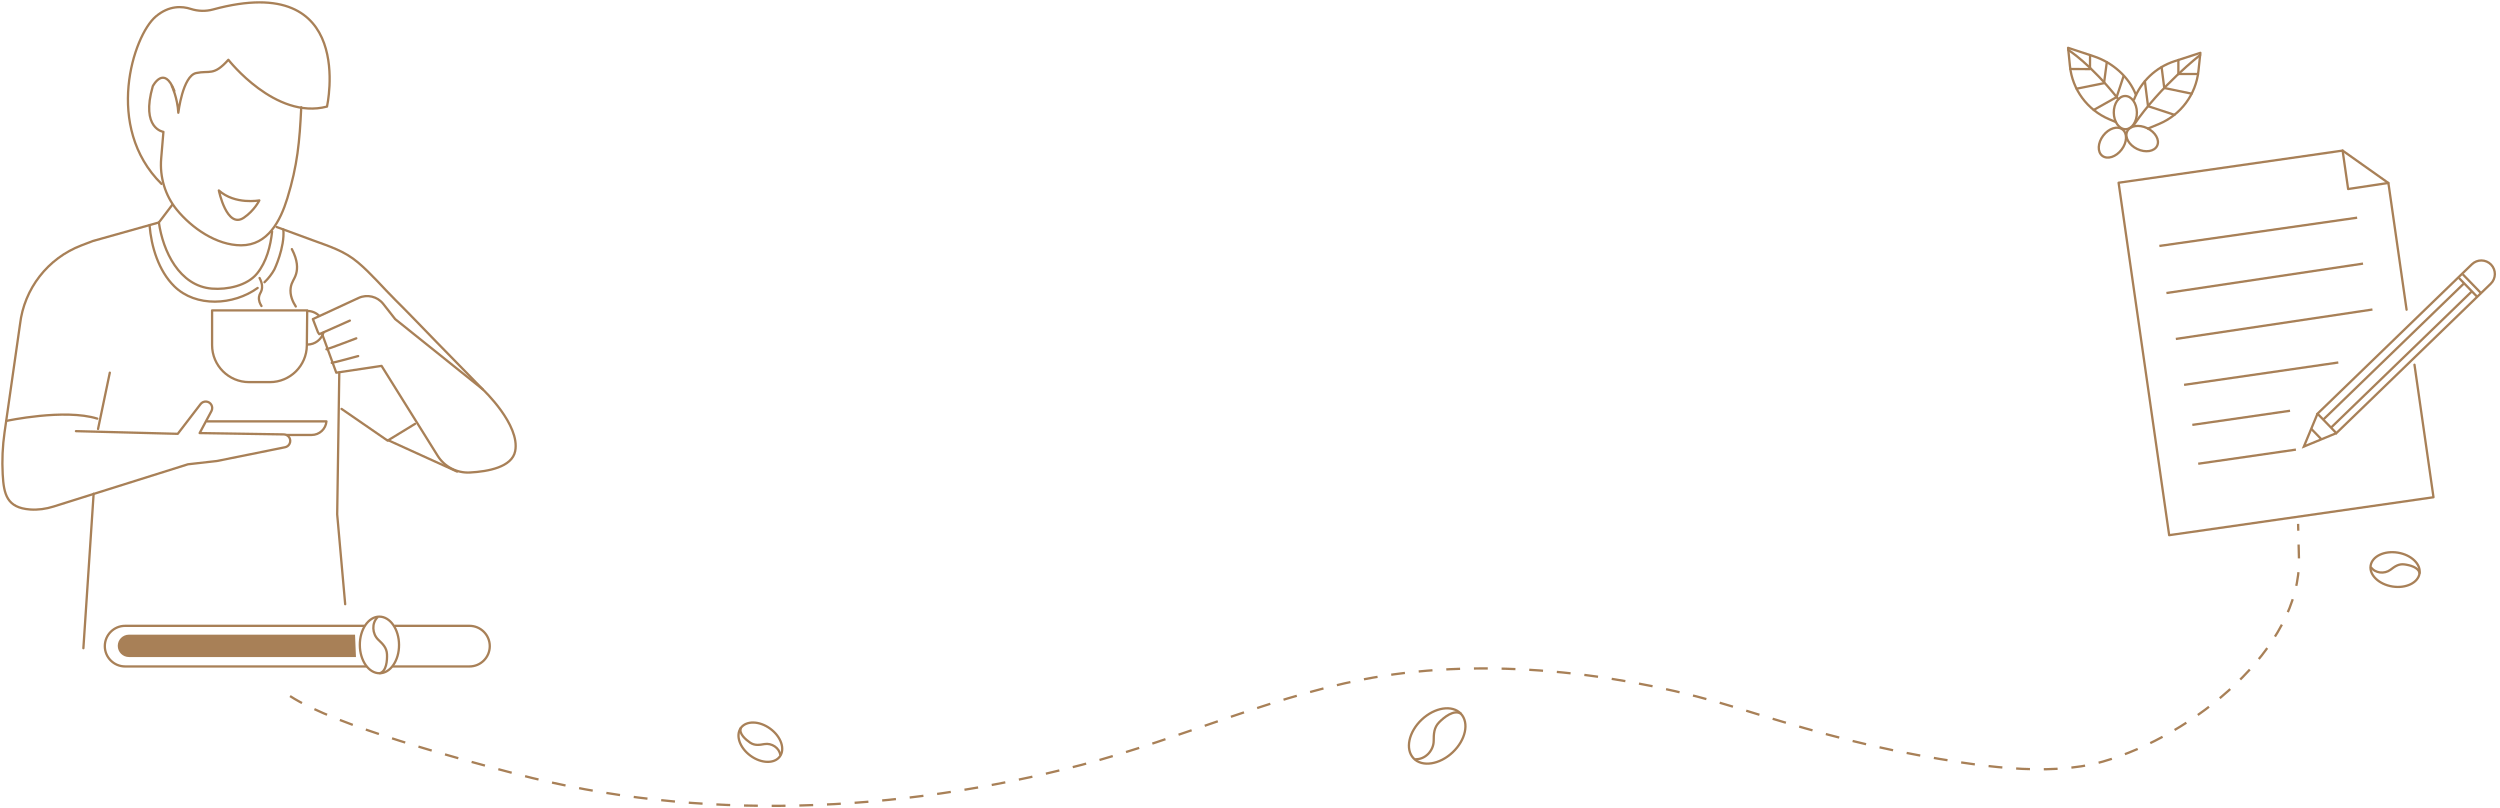 <?xml version="1.0" encoding="UTF-8"?>
<svg width="1046px" height="338px" viewBox="0 0 1046 338" version="1.1" xmlns="http://www.w3.org/2000/svg" xmlns:xlink="http://www.w3.org/1999/xlink">
    <title>2541CEB1-833D-4CE0-AE63-A45F96E2A2EA</title>
    <g id="Dashboard" stroke="none" stroke-width="1" fill="none" fill-rule="evenodd">
        <g id="04_Roaster-dashboard" transform="translate(-193, -3080)">
            <g id="Group-7" transform="translate(143, 3052)">
                <g id="Group-75" transform="translate(51, 29)">
                    <g id="Group-73" transform="translate(864.287, 19.006)" stroke="#A88057" stroke-width="0.965">
                        <g id="Group-72" transform="translate(126.521, 211.027)">
                            <path d="M11.434,0.19 C17.085,1.1 21.155,5.007 20.526,8.92 C19.897,12.831 14.806,15.266 9.156,14.357 C3.505,13.447 -0.565,9.539 0.064,5.627 C0.693,1.715 5.784,-0.719 11.434,0.19 Z" id="Stroke-1"></path>
                            <path d="M0.14,6.209 C1.909,8.856 5.885,9.227 8.352,7.364 C10.154,6.003 11.737,4.822 14.12,5.108 C16.304,5.369 20.343,6.305 20.537,8.988" id="Stroke-3"></path>
                        </g>
                        <g id="Group-71" transform="translate(21.133, 43.004)">
                            <polyline id="Stroke-65" stroke-linecap="round" stroke-linejoin="round" points="123.797 89.591 131.753 145.038 21.159 160.908 -3.69482223e-13 13.45 91.77 0.281 93.73 0 96.038 16.079 112.859 13.54 113.126 15.228 120.492 66.561"></polyline>
                            <line x1="93.73" y1="-3.64153152e-14" x2="112.859" y2="13.541" id="Stroke-67" stroke-linecap="round" stroke-linejoin="round"></line>
                            <path d="M155.835,47.695 L155.835,47.695 C158.011,49.943 157.953,53.529 155.705,55.704 L91.107,118.218 L83.229,110.077 L147.826,47.564 C150.074,45.388 153.66,45.447 155.835,47.695 Z" id="Stroke-69"></path>
                            <path d="M150.212,61.362 C149.698,60.831 142.334,53.221 142.334,53.221" id="Stroke-71"></path>
                            <line x1="88.881" y1="115.917" x2="147.638" y2="59.056" id="Stroke-73"></line>
                            <line x1="85.627" y1="112.555" x2="144.383" y2="55.693" id="Stroke-75"></line>
                            <polyline id="Stroke-77" points="91.107 118.218 77.517 123.83 83.229 110.077"></polyline>
                            <line x1="84.796" y1="120.727" x2="80.6" y2="116.391" id="Stroke-79"></line>
                            <line x1="151.463" y1="59.467" x2="144.013" y2="51.768" id="Stroke-81"></line>
                            <line x1="17.056" y1="39.892" x2="99.806" y2="28.071" id="Stroke-83"></line>
                            <line x1="20.011" y1="59.595" x2="102.269" y2="47.281" id="Stroke-85"></line>
                            <line x1="23.952" y1="78.805" x2="106.209" y2="66.491" id="Stroke-87"></line>
                            <line x1="27.399" y1="98.014" x2="91.925" y2="88.656" id="Stroke-89"></line>
                            <line x1="30.848" y1="114.762" x2="71.73" y2="108.851" id="Stroke-91"></line>
                            <line x1="33.31" y1="131.016" x2="74.193" y2="125.106" id="Stroke-93"></line>
                        </g>
                        <g id="Group-70" stroke-linecap="round" stroke-linejoin="round">
                            <path d="M14.689,36.748 C17.012,33.693 20.618,32.526 22.743,34.142 C24.868,35.758 24.708,39.544 22.385,42.599 C20.063,45.654 16.457,46.821 14.332,45.205 C12.207,43.589 12.367,39.803 14.689,36.748 Z" id="Stroke-101"></path>
                            <path d="M28.904,42.33 C25.447,40.664 23.584,37.364 24.743,34.959 C25.901,32.553 29.643,31.954 33.101,33.62 C36.558,35.286 38.421,38.586 37.263,40.991 C36.104,43.396 32.362,43.996 28.904,42.33 Z" id="Stroke-105"></path>
                            <path d="M28.789,27.042 C28.84,30.879 26.717,34.019 24.047,34.054 C21.378,34.089 19.173,31.007 19.122,27.17 C19.071,23.332 21.194,20.193 23.863,20.158 C26.532,20.122 28.738,23.204 28.789,27.042 Z" id="Stroke-109"></path>
                            <path d="M27.598,21.618 L27.598,21.618 C30.547,14.009 36.763,8.131 44.525,5.612 L55.356,2.097 L54.533,9.739 C53.478,19.551 47.178,28.017 38.082,31.846 L33.418,33.786" id="Stroke-113"></path>
                            <path d="M55.257,3.013 C55.257,3.013 38.62,15.943 27.598,32.163" id="Stroke-115"></path>
                            <polyline id="Stroke-117" points="32.122 13.972 33.444 24.41 44.489 28.036"></polyline>
                            <polyline id="Stroke-119" points="39.126 8.044 40.235 16.803 51.712 19.19"></polyline>
                            <polyline id="Stroke-121" points="46.144 5.086 46.144 10.955 54.373 10.955"></polyline>
                            <path d="M28.406,19.757 C25.5,12.132 18.558,6.14 10.811,3.576 L-2.48689958e-13,3.19744231e-14 L0.779,7.647 C1.779,17.465 8.031,25.967 17.105,29.847 L20.016,31.077" id="Stroke-123"></path>
                            <path d="M0.094,0.917 C0.094,0.917 9.138,6.434 21.052,21.517" id="Stroke-125"></path>
                            <polyline id="Stroke-127" points="23.166 12.006 20.315 20.607 10.72 26"></polyline>
                            <polyline id="Stroke-129" points="16.196 6.039 15.037 14.791 3.546 17.114"></polyline>
                            <polyline id="Stroke-131" points="9.195 3.042 9.162 8.91 0.932 8.864"></polyline>
                        </g>
                    </g>
                    <g id="Group-74" transform="translate(588.494, 295.35)" stroke="#A88057" stroke-width="0.965">
                        <path d="M5.364,4.724 C10.833,-0.43 18.158,-1.537 21.726,2.248 C25.293,6.034 23.753,13.281 18.284,18.434 C12.815,23.587 5.49,24.696 1.922,20.91 C-1.645,17.124 -0.104,9.878 5.364,4.724 Z" id="Stroke-5"></path>
                        <path d="M2.588,21.296 C6.76,21.573 10.328,17.732 10.363,13.674 C10.39,10.71 10.428,8.116 12.632,5.864 C14.651,3.802 18.859,0.347 21.807,2.292" id="Stroke-7"></path>
                    </g>
                    <g id="Group-6" transform="translate(307.983, 301.311)" stroke="#A88057" stroke-width="0.965">
                        <path d="M5.011,13.875 C0.504,10.571 -1.294,5.365 0.992,2.246 C3.28,-0.874 8.786,-0.725 13.292,2.578 C17.798,5.882 19.597,11.088 17.31,14.207 C15.023,17.327 9.517,17.178 5.011,13.875 Z" id="Stroke-9"></path>
                        <path d="M17.503,13.668 C17.142,10.581 13.853,8.491 10.881,9.012 C8.709,9.393 6.808,9.715 4.864,8.407 C3.083,7.209 -0.011,4.598 1.014,2.181" id="Stroke-11"></path>
                    </g>
                    <g id="Group">
                        <path d="M125.043,43.894 C124.362,58.261 123.461,68.159 119.218,81.965 C116.337,91.34 111.1,101.656 99.866,101.637 C89.566,101.618 79.244,94.433 72.949,86.723 C68.065,80.741 65.791,73.044 66.437,65.348 L67.377,54.175 C67.377,54.175 57.779,52.868 62.929,35.067 C62.929,35.067 67.639,25.894 71.948,37.021" id="Stroke-13" stroke="#A88057" stroke-width="0.965" stroke-linecap="round" stroke-linejoin="round"></path>
                        <line x1="40.024" y1="178.47" x2="44.944" y2="154.929" id="Stroke-15" stroke="#A88057" stroke-width="0.965" stroke-linecap="round" stroke-linejoin="round"></line>
                        <path d="M71.093,84.678 L65.473,92.079 L37.879,99.834 L33.069,101.669 C19.015,107.033 9.111,119.767 7.371,134.709 L0.905,179.892 C0.072,185.709 -0.187,191.594 0.132,197.462 C0.591,205.908 1.909,211.445 11.565,212.167 C14.904,212.417 18.257,211.928 21.451,210.924 L77.621,193.262 L89.792,191.882 L118.263,186.128 C119.036,185.971 119.703,185.486 120.09,184.798 C121.098,183.007 119.824,180.788 117.768,180.756 L82.528,180.196 L87.461,171.002 C88.4,169.252 87.204,167.121 85.222,167.011 C84.326,166.961 83.465,167.357 82.919,168.067 L73.369,180.512 L30.778,179.394" id="Stroke-17" stroke="#A88057" stroke-width="0.965" stroke-linecap="round" stroke-linejoin="round"></path>
                        <polyline id="Stroke-19" stroke="#A88057" stroke-width="0.965" stroke-linecap="round" stroke-linejoin="round" points="172.662 176.34 161.171 183.355 141.905 170.09"></polyline>
                        <path d="M114.743,93.973 C119.852,95.85 124.961,97.727 130.07,99.604 C136.995,102.148 143.07,103.992 148.787,108.818 C154.433,113.585 159.16,119.282 164.371,124.449 C170.28,130.309 176.015,136.357 181.833,142.308 C188.211,148.831 194.589,155.355 200.966,161.878" id="Stroke-21" stroke="#A88057" stroke-width="0.965" stroke-linecap="round" stroke-linejoin="round"></path>
                        <path d="M133.93,139.138 L139.694,154.93 L158.644,152.087 L182.116,189.695 C185.003,194.32 190.178,196.99 195.621,196.695 C203.303,196.278 213.217,194.43 214.547,187.777 C216.758,176.722 200.966,161.878 200.966,161.878 L164.329,132.505 L159.362,126.167 C156.905,123.033 152.617,122 149.004,123.672 L129.903,132.505 L132.035,138.033 L132.588,138.822 L145.379,133.137" id="Stroke-23" stroke="#A88057" stroke-width="0.965" stroke-linecap="round" stroke-linejoin="round"></path>
                        <line x1="161.25" y1="183.118" x2="190.228" y2="196.304" id="Stroke-25" stroke="#A88057" stroke-width="0.965" stroke-linecap="round" stroke-linejoin="round"></line>
                        <line x1="33.889" y1="270.209" x2="38.175" y2="205.589" id="Stroke-27" stroke="#A88057" stroke-width="0.965" stroke-linecap="round" stroke-linejoin="round"></line>
                        <polyline id="Stroke-29" stroke="#A88057" stroke-width="0.965" stroke-linecap="round" stroke-linejoin="round" points="140.958 154.93 140.078 214.218 143.424 251.796"></polyline>
                        <path d="M65.473,92.078 C67.167,104.105 74.045,118.686 87.689,119.763 C94.026,120.265 102.394,118.58 106.574,113.421 C110.509,108.563 112.201,101.955 112.848,95.868" id="Stroke-31" stroke="#A88057" stroke-width="0.965" stroke-linecap="round" stroke-linejoin="round"></path>
                        <path d="M127.535,128.873 L87.739,128.873 L87.739,143.401 C87.739,151.949 94.668,158.878 103.215,158.878 L111.905,158.878 C120.388,158.878 127.291,152.048 127.38,143.564 L127.535,128.873 Z" id="Stroke-33" stroke="#A88057" stroke-width="0.965" stroke-linecap="round" stroke-linejoin="round"></path>
                        <path d="M134.335,138.193 C133.456,141.072 130.779,143.165 127.613,143.165" id="Stroke-35" stroke="#A88057" stroke-width="0.965" stroke-linecap="round" stroke-linejoin="round"></path>
                        <path d="M127.613,129.11 C129.554,129.11 131.311,129.897 132.583,131.169" id="Stroke-37" stroke="#A88057" stroke-width="0.965" stroke-linecap="round" stroke-linejoin="round"></path>
                        <path d="M135.588,145.139 C136.062,145.139 148.063,140.559 148.063,140.559" id="Stroke-39" stroke="#A88057" stroke-width="0.965" stroke-linecap="round" stroke-linejoin="round"></path>
                        <path d="M137.799,150.824 C138.431,150.824 148.853,147.981 148.853,147.981" id="Stroke-41" stroke="#A88057" stroke-width="0.965" stroke-linecap="round" stroke-linejoin="round"></path>
                        <path d="M85.686,175.301 L135.588,175.301 C135.32,178.514 132.634,180.986 129.41,180.986 L119.007,180.986" id="Stroke-43" stroke="#A88057" stroke-width="0.965" stroke-linecap="round" stroke-linejoin="round"></path>
                        <path d="M107.501,82.851 C107.501,82.851 97.353,84.759 90.562,78.687 C90.562,78.687 93.883,94.935 101.03,90.084 C105.471,87.071 107.501,82.851 107.501,82.851 Z" id="Stroke-45" stroke="#A88057" stroke-width="0.965" stroke-linecap="round" stroke-linejoin="round"></path>
                        <path d="M1.674,175.109 C1.674,175.109 26.003,169.861 39.716,174.155" id="Stroke-47" stroke="#A88057" stroke-width="0.965" stroke-linecap="round" stroke-linejoin="round"></path>
                        <path d="M121.118,103.233 C123.645,108.057 123.522,111.367 122.914,113.52 C122.245,115.888 120.985,116.876 120.628,119.399 C120.182,122.555 121.54,125.363 122.751,127.236" id="Stroke-49" stroke="#A88057" stroke-width="0.965" stroke-linecap="round" stroke-linejoin="round"></path>
                        <path d="M107.606,115.317 C108.84,117.673 108.78,119.289 108.483,120.341 C108.157,121.497 107.541,121.979 107.367,123.211 C107.149,124.752 107.812,126.123 108.403,127.038" id="Stroke-51" stroke="#A88057" stroke-width="0.965" stroke-linecap="round" stroke-linejoin="round"></path>
                        <path d="M70.879,34.931 C70.879,34.931 73.255,39.894 73.606,46.17 C73.606,46.17 75.443,30.778 81.072,29.564 C86.699,28.35 88.344,30.956 94.551,24.014 C94.551,24.014 114.252,49.294 135.818,43.591 C135.818,43.591 148.481,-13.45 88.128,2.969 C85.062,3.803 81.829,3.706 78.806,2.728 C75.284,1.589 69.789,1.145 64.16,5.927 C54.716,13.95 42.459,52.109 66.576,75.943" id="Stroke-53" stroke="#A88057" stroke-width="0.965" stroke-linecap="round" stroke-linejoin="round"></path>
                        <path d="M152.202,277.844 L51.35,277.844 C46.657,277.844 42.853,274.04 42.853,269.347 C42.853,264.655 46.657,260.851 51.35,260.851 L151.339,260.851" id="Stroke-55" stroke="#A88057" stroke-width="0.965" stroke-linecap="round" stroke-linejoin="round"></path>
                        <path d="M164.269,260.85 L195.424,260.85 C200.117,260.85 203.92,264.655 203.92,269.347 C203.92,274.04 200.117,277.844 195.424,277.844 L163.531,277.844" id="Stroke-57" stroke="#A88057" stroke-width="0.965" stroke-linecap="round" stroke-linejoin="round"></path>
                        <path d="M147.546,264.545 L52.95,264.545 C50.366,264.545 48.271,266.64 48.271,269.224 C48.271,271.809 50.366,273.904 52.95,273.904 L147.937,273.904" id="Fill-59" fill="#A88057"></path>
                        <path d="M165.957,268.797 C165.995,275.34 162.353,280.665 157.824,280.691 C153.294,280.717 149.591,275.435 149.554,268.892 C149.516,262.349 153.157,257.024 157.687,256.997 C162.216,256.971 165.919,262.254 165.957,268.797 Z" id="Stroke-61" stroke="#A88057" stroke-width="0.965"></path>
                        <path d="M157.045,257.192 C154.393,259.686 154.723,264.239 157.287,266.669 C159.16,268.446 160.791,270.009 160.917,272.751 C161.033,275.262 160.737,279.993 157.748,280.716" id="Stroke-63" stroke="#A88057" stroke-width="0.965"></path>
                        <path d="M109.662,117.089 C111.291,115.515 112.689,113.735 113.782,111.769 C113.782,111.769 118.214,102.574 117.558,95.022" id="Stroke-97" stroke="#A88057" stroke-width="0.965" stroke-linecap="round" stroke-linejoin="round"></path>
                        <path d="M61.57,93.215 C62.283,102.211 65.363,112.309 71.901,118.768 C80.903,127.661 96.661,126.809 106.8,119.48" id="Stroke-99" stroke="#A88057" stroke-width="0.965" stroke-linecap="round" stroke-linejoin="round"></path>
                    </g>
                    <path d="M120.358,290.237 C139.643,302.837 192.27,316.812 214.565,322.71 C291.692,343.113 374.823,339.072 451.566,319.014 C493.991,307.926 534.289,288.653 577.605,281.827 C625.972,274.205 680.265,281.009 726.736,295.467 C751.328,303.118 776.127,310.383 801.506,314.95 C824.983,319.173 855.442,324.366 878.875,317.638 C916.721,306.772 961.823,270.304 960.883,232.601 L960.525,218.195" id="Stroke-95" stroke="#A88057" stroke-width="0.965" stroke-dasharray="5.788"></path>
                </g>
            </g>
        </g>
    </g>
</svg>